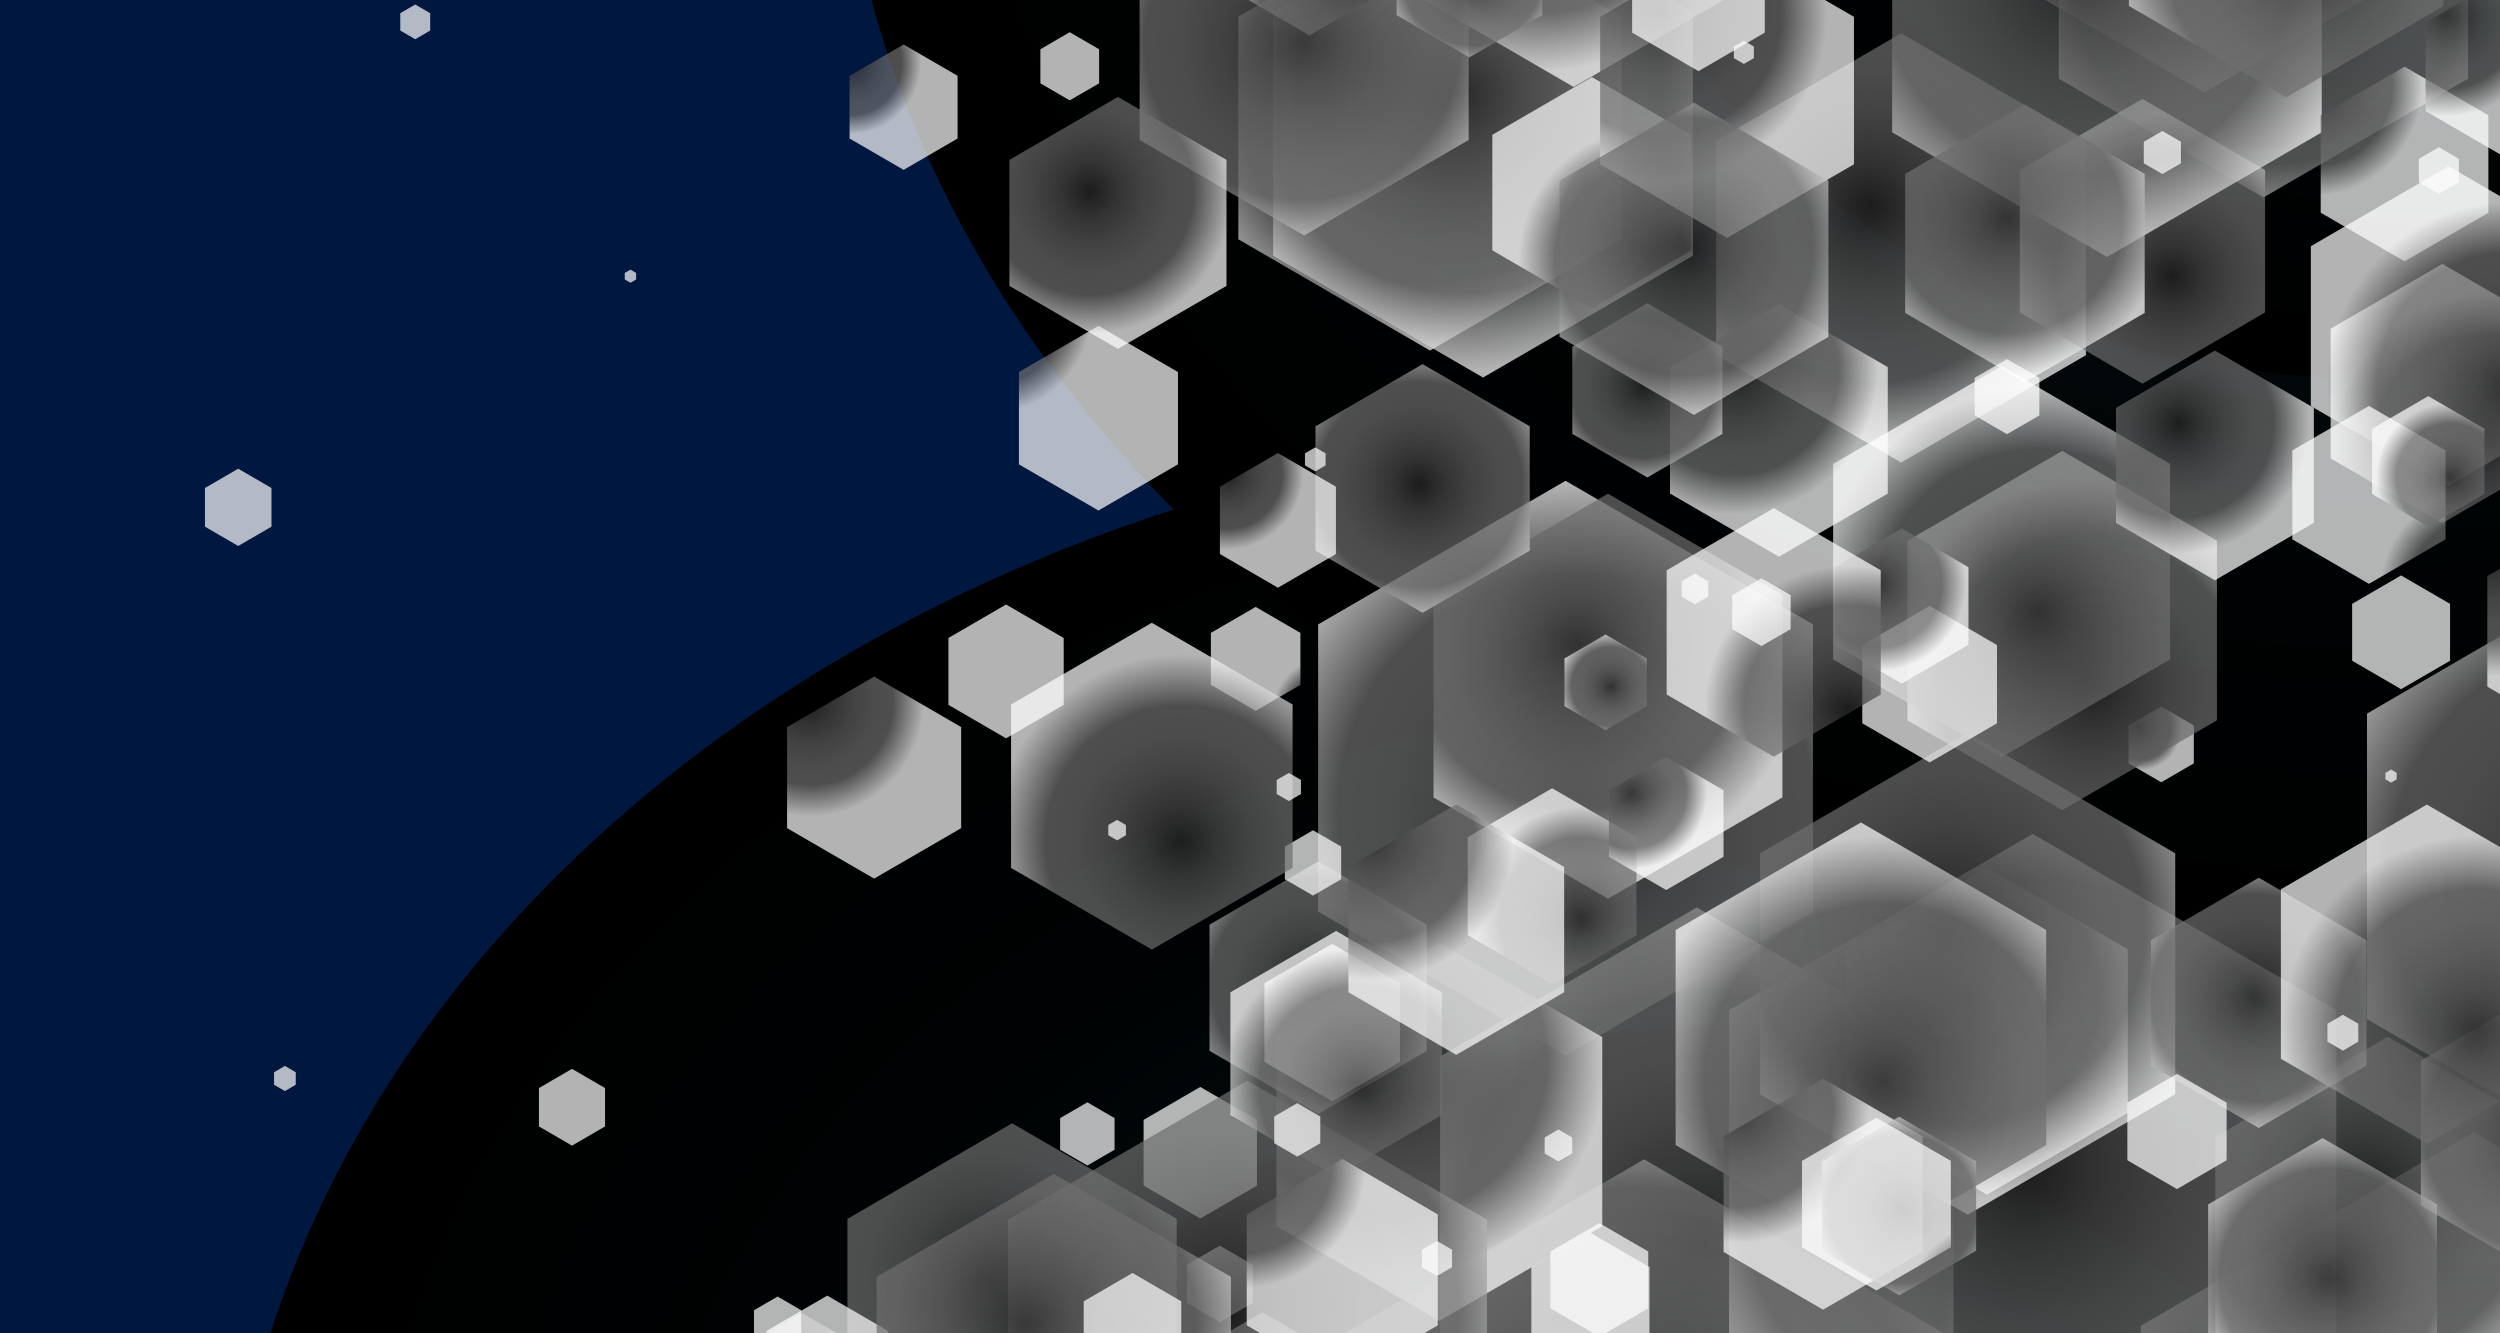 <svg xmlns="http://www.w3.org/2000/svg" xmlns:xlink="http://www.w3.org/1999/xlink" viewBox="0 0 540 288"><defs><style>.cls-1{isolation:isolate;}.cls-2{fill:#001840;}.cls-3,.cls-5{mix-blend-mode:screen;}.cls-3{fill:url(#radial-gradient);}.cls-10,.cls-100,.cls-101,.cls-102,.cls-103,.cls-104,.cls-105,.cls-106,.cls-107,.cls-108,.cls-109,.cls-11,.cls-110,.cls-111,.cls-12,.cls-13,.cls-14,.cls-15,.cls-16,.cls-17,.cls-18,.cls-19,.cls-20,.cls-21,.cls-22,.cls-23,.cls-24,.cls-25,.cls-26,.cls-27,.cls-28,.cls-29,.cls-30,.cls-31,.cls-32,.cls-33,.cls-34,.cls-35,.cls-36,.cls-37,.cls-38,.cls-39,.cls-4,.cls-40,.cls-41,.cls-42,.cls-43,.cls-44,.cls-45,.cls-46,.cls-47,.cls-48,.cls-49,.cls-50,.cls-51,.cls-52,.cls-53,.cls-54,.cls-55,.cls-56,.cls-57,.cls-58,.cls-59,.cls-6,.cls-60,.cls-61,.cls-62,.cls-63,.cls-64,.cls-65,.cls-66,.cls-67,.cls-68,.cls-69,.cls-7,.cls-70,.cls-71,.cls-72,.cls-73,.cls-74,.cls-75,.cls-76,.cls-77,.cls-78,.cls-79,.cls-8,.cls-80,.cls-81,.cls-82,.cls-83,.cls-84,.cls-85,.cls-86,.cls-87,.cls-88,.cls-89,.cls-9,.cls-90,.cls-91,.cls-92,.cls-93,.cls-94,.cls-95,.cls-96,.cls-97,.cls-98,.cls-99{mix-blend-mode:color-dodge;}.cls-4{fill:url(#radial-gradient-2);}.cls-5{fill:url(#radial-gradient-3);}.cls-6{fill:url(#radial-gradient-4);}.cls-10,.cls-100,.cls-101,.cls-102,.cls-103,.cls-104,.cls-105,.cls-106,.cls-107,.cls-108,.cls-109,.cls-11,.cls-110,.cls-111,.cls-12,.cls-13,.cls-14,.cls-15,.cls-16,.cls-17,.cls-18,.cls-19,.cls-20,.cls-21,.cls-22,.cls-23,.cls-24,.cls-25,.cls-26,.cls-27,.cls-28,.cls-29,.cls-30,.cls-31,.cls-32,.cls-33,.cls-34,.cls-35,.cls-36,.cls-37,.cls-38,.cls-39,.cls-40,.cls-41,.cls-42,.cls-43,.cls-44,.cls-45,.cls-46,.cls-47,.cls-48,.cls-49,.cls-50,.cls-51,.cls-52,.cls-53,.cls-54,.cls-55,.cls-56,.cls-57,.cls-58,.cls-59,.cls-60,.cls-61,.cls-62,.cls-63,.cls-64,.cls-65,.cls-66,.cls-67,.cls-68,.cls-69,.cls-7,.cls-70,.cls-71,.cls-72,.cls-73,.cls-74,.cls-75,.cls-76,.cls-77,.cls-78,.cls-79,.cls-8,.cls-80,.cls-81,.cls-82,.cls-83,.cls-84,.cls-85,.cls-86,.cls-87,.cls-88,.cls-89,.cls-9,.cls-90,.cls-91,.cls-92,.cls-93,.cls-94,.cls-95,.cls-96,.cls-97,.cls-98,.cls-99{opacity:0.7;}.cls-7{fill:url(#radial-gradient-5);}.cls-8{fill:url(#radial-gradient-6);}.cls-9{fill:url(#radial-gradient-7);}.cls-10{fill:url(#radial-gradient-8);}.cls-11{fill:url(#radial-gradient-9);}.cls-12{fill:url(#radial-gradient-10);}.cls-13{fill:url(#radial-gradient-11);}.cls-14{fill:url(#radial-gradient-12);}.cls-15{fill:url(#radial-gradient-13);}.cls-16{fill:url(#radial-gradient-14);}.cls-17{fill:url(#radial-gradient-15);}.cls-18{fill:url(#radial-gradient-16);}.cls-19{fill:url(#radial-gradient-17);}.cls-20{fill:url(#radial-gradient-18);}.cls-21{fill:url(#radial-gradient-19);}.cls-22{fill:url(#radial-gradient-20);}.cls-23{fill:url(#radial-gradient-21);}.cls-24{fill:url(#radial-gradient-22);}.cls-25{fill:url(#radial-gradient-23);}.cls-26{fill:url(#radial-gradient-24);}.cls-27{fill:url(#radial-gradient-25);}.cls-28{fill:url(#radial-gradient-26);}.cls-29{fill:url(#radial-gradient-27);}.cls-30{fill:url(#radial-gradient-28);}.cls-31{fill:url(#radial-gradient-29);}.cls-32{fill:url(#radial-gradient-30);}.cls-33{fill:url(#radial-gradient-31);}.cls-34{fill:url(#radial-gradient-32);}.cls-35{fill:url(#radial-gradient-33);}.cls-36{fill:url(#radial-gradient-34);}.cls-37{fill:url(#radial-gradient-35);}.cls-38{fill:url(#radial-gradient-36);}.cls-39{fill:url(#radial-gradient-37);}.cls-40{fill:url(#radial-gradient-38);}.cls-41{fill:url(#radial-gradient-39);}.cls-42{fill:url(#radial-gradient-40);}.cls-43{fill:url(#radial-gradient-41);}.cls-44{fill:url(#radial-gradient-42);}.cls-45{fill:url(#radial-gradient-43);}.cls-46{fill:url(#radial-gradient-44);}.cls-47{fill:url(#radial-gradient-45);}.cls-48{fill:url(#radial-gradient-46);}.cls-49{fill:url(#radial-gradient-47);}.cls-50{fill:url(#radial-gradient-48);}.cls-51{fill:url(#radial-gradient-49);}.cls-52{fill:url(#radial-gradient-50);}.cls-53{fill:url(#radial-gradient-51);}.cls-54{fill:url(#radial-gradient-52);}.cls-55{fill:url(#radial-gradient-53);}.cls-56{fill:url(#radial-gradient-54);}.cls-57{fill:url(#radial-gradient-55);}.cls-58{fill:url(#radial-gradient-56);}.cls-59{fill:url(#radial-gradient-57);}.cls-60{fill:url(#radial-gradient-58);}.cls-61{fill:url(#radial-gradient-59);}.cls-62{fill:url(#radial-gradient-60);}.cls-63{fill:url(#radial-gradient-61);}.cls-64{fill:url(#radial-gradient-62);}.cls-65{fill:url(#radial-gradient-63);}.cls-66{fill:url(#radial-gradient-64);}.cls-67{fill:url(#radial-gradient-65);}.cls-68{fill:url(#radial-gradient-66);}.cls-69{fill:url(#radial-gradient-67);}.cls-70{fill:url(#radial-gradient-68);}.cls-71{fill:url(#radial-gradient-69);}.cls-72{fill:url(#radial-gradient-70);}.cls-73{fill:url(#radial-gradient-71);}.cls-74{fill:url(#radial-gradient-72);}.cls-75{fill:url(#radial-gradient-73);}.cls-76{fill:url(#radial-gradient-74);}.cls-77{fill:url(#radial-gradient-75);}.cls-78{fill:url(#radial-gradient-76);}.cls-79{fill:url(#radial-gradient-77);}.cls-80{fill:url(#radial-gradient-78);}.cls-81{fill:url(#radial-gradient-79);}.cls-82{fill:url(#radial-gradient-80);}.cls-83{fill:url(#radial-gradient-81);}.cls-84{fill:url(#radial-gradient-82);}.cls-85{fill:url(#radial-gradient-83);}.cls-86{fill:url(#radial-gradient-84);}.cls-87{fill:url(#radial-gradient-85);}.cls-88{fill:url(#radial-gradient-86);}.cls-89{fill:url(#radial-gradient-87);}.cls-90{fill:url(#radial-gradient-88);}.cls-91{fill:url(#radial-gradient-89);}.cls-92{fill:url(#radial-gradient-90);}.cls-93{fill:url(#radial-gradient-91);}.cls-94{fill:url(#radial-gradient-92);}.cls-95{fill:url(#radial-gradient-93);}.cls-96{fill:url(#radial-gradient-94);}.cls-97{fill:url(#radial-gradient-95);}.cls-98{fill:url(#radial-gradient-96);}.cls-99{fill:url(#radial-gradient-97);}.cls-100{fill:url(#radial-gradient-98);}.cls-101{fill:url(#radial-gradient-99);}.cls-102{fill:url(#radial-gradient-100);}.cls-103{fill:url(#radial-gradient-101);}.cls-104{fill:url(#radial-gradient-102);}.cls-105{fill:url(#radial-gradient-103);}.cls-106{fill:url(#radial-gradient-104);}.cls-107{fill:url(#radial-gradient-105);}.cls-108{fill:url(#radial-gradient-106);}.cls-109{fill:url(#radial-gradient-107);}.cls-110{fill:url(#radial-gradient-108);}.cls-111{fill:url(#radial-gradient-109);}</style><radialGradient id="radial-gradient" cx="-741.07" cy="651.97" r="109.4" gradientTransform="matrix(3.03, 0.08, -0.06, 2.43, 2668.9, -1170.9)" gradientUnits="userSpaceOnUse"><stop offset="0" stop-color="#09414f"/><stop offset="0.02" stop-color="#083d4a"/><stop offset="0.16" stop-color="#05272f"/><stop offset="0.31" stop-color="#03161a"/><stop offset="0.48" stop-color="#01090b"/><stop offset="0.69" stop-color="#000203"/><stop offset="1"/></radialGradient><radialGradient id="radial-gradient-2" cx="-741.07" cy="651.97" r="55.88" xlink:href="#radial-gradient"/><radialGradient id="radial-gradient-3" cx="-700.85" cy="481.5" r="109.4" xlink:href="#radial-gradient"/><radialGradient id="radial-gradient-4" cx="-700.85" cy="481.5" r="55.88" xlink:href="#radial-gradient"/><radialGradient id="radial-gradient-5" cx="-2218.8" cy="451.54" r="87.93" gradientTransform="translate(-135.09 -2961.34) rotate(-90) scale(1.48)" gradientUnits="userSpaceOnUse"><stop offset="0" stop-color="#292929"/><stop offset="0.01" stop-color="#2b2b2b"/><stop offset="0.14" stop-color="#494949"/><stop offset="0.28" stop-color="#5f5f5f"/><stop offset="0.41" stop-color="#6c6c6c"/><stop offset="0.53" stop-color="#707070"/><stop offset="0.73" stop-color="#fff"/></radialGradient><radialGradient id="radial-gradient-6" cx="-2098.97" cy="713.73" r="64.47" gradientTransform="translate(-452.03 -2763.35) rotate(-90) scale(1.3)" xlink:href="#radial-gradient-5"/><radialGradient id="radial-gradient-7" cx="-2226.11" cy="417.61" r="70.93" gradientTransform="translate(-224.94 -2892.39) rotate(-90) scale(1.42)" xlink:href="#radial-gradient-5"/><radialGradient id="radial-gradient-8" cx="-2189.17" cy="631.51" r="59.4" gradientTransform="translate(-488.66 -2737.1) rotate(-90) scale(1.26)" xlink:href="#radial-gradient-5"/><radialGradient id="radial-gradient-9" cx="-2238.7" cy="538.57" r="73.03" gradientTransform="translate(-375.89 -2802.22) rotate(-90) scale(1.33)" xlink:href="#radial-gradient-5"/><radialGradient id="radial-gradient-10" cx="-2385.77" cy="566.09" r="91.72" gradientTransform="translate(-388.23 -2805.21) rotate(-90) scale(1.31)" xlink:href="#radial-gradient-5"/><radialGradient id="radial-gradient-11" cx="-2459.34" cy="845.72" r="98.89" gradientTransform="translate(-577.1 -2698.7) rotate(-90) scale(1.2)" xlink:href="#radial-gradient-5"/><radialGradient id="radial-gradient-12" cx="-2620.51" cy="1337.8" r="98.22" gradientTransform="translate(-834.65 -2560.63) rotate(-90) scale(1.05)" xlink:href="#radial-gradient-5"/><radialGradient id="radial-gradient-13" cx="-2928.79" cy="1685.75" r="78.11" gradientTransform="translate(-1125.91 -2409.18) rotate(-90) scale(0.87)" xlink:href="#radial-gradient-5"/><radialGradient id="radial-gradient-14" cx="-3114.21" cy="1950.39" r="66.21" gradientTransform="translate(-1194.73 -2370.17) rotate(-90) scale(0.83)" xlink:href="#radial-gradient-5"/><radialGradient id="radial-gradient-15" cx="-2541.08" cy="1228.29" r="81.84" gradientTransform="translate(-912.21 -2520.95) rotate(-90)" xlink:href="#radial-gradient-5"/><radialGradient id="radial-gradient-16" cx="-2581.02" cy="1536.44" r="83.5" gradientTransform="translate(-985.05 -2484.72) rotate(-90) scale(0.96)" xlink:href="#radial-gradient-5"/><radialGradient id="radial-gradient-17" cx="-3141.26" cy="2306.84" r="96.07" gradientTransform="translate(-1326.22 -2311.56) rotate(-90) scale(0.75)" xlink:href="#radial-gradient-5"/><radialGradient id="radial-gradient-18" cx="-3362.08" cy="1961.33" r="83.42" gradientTransform="translate(-1296.54 -2313.31) rotate(-90) scale(0.77)" xlink:href="#radial-gradient-5"/><radialGradient id="radial-gradient-19" cx="-5559.93" cy="5148.65" r="70.09" gradientTransform="translate(-1946.99 -1987.46) rotate(-90) scale(0.41)" xlink:href="#radial-gradient-5"/><radialGradient id="radial-gradient-20" cx="-8041.22" cy="9603.4" r="72.03" gradientTransform="translate(-2208.49 -1862.03) rotate(-90) scale(0.27)" xlink:href="#radial-gradient-5"/><radialGradient id="radial-gradient-21" cx="-3048.1" cy="2211.24" r="83.89" gradientTransform="translate(-1325.04 -2316.76) rotate(-90) scale(0.75)" xlink:href="#radial-gradient-5"/><radialGradient id="radial-gradient-22" cx="-3442.6" cy="2925.48" r="64.56" gradientTransform="translate(-1452.84 -2245.43) rotate(-90) scale(0.68)" xlink:href="#radial-gradient-5"/><radialGradient id="radial-gradient-23" cx="-3511.92" cy="2388.28" r="89.25" gradientTransform="translate(-1395.12 -2264.22) rotate(-90) scale(0.71)" xlink:href="#radial-gradient-5"/><radialGradient id="radial-gradient-24" cx="-5406.17" cy="5083.4" r="82.49" gradientTransform="translate(-1895.71 -2000.08) rotate(-90) scale(0.43)" xlink:href="#radial-gradient-5"/><radialGradient id="radial-gradient-25" cx="-6724.97" cy="6849.24" r="72.56" gradientTransform="translate(-2071.36 -1914.11) rotate(-90) scale(0.33)" xlink:href="#radial-gradient-5"/><radialGradient id="radial-gradient-26" cx="-9316.33" cy="11194.08" r="57.06" gradientTransform="translate(-2264.03 -1826.23) rotate(-90) scale(0.23)" xlink:href="#radial-gradient-5"/><radialGradient id="radial-gradient-27" cx="-3433.57" cy="2890.5" r="71.87" gradientTransform="translate(-1467.46 -2240.77) rotate(-90) scale(0.67)" xlink:href="#radial-gradient-5"/><radialGradient id="radial-gradient-28" cx="-4127.93" cy="3369.32" r="74.59" gradientTransform="translate(-1636.46 -2140.39) rotate(-90) scale(0.57)" xlink:href="#radial-gradient-5"/><radialGradient id="radial-gradient-29" cx="-4349.43" cy="3863.93" r="62.51" gradientTransform="translate(-1706.31 -2106.67) rotate(-90) scale(0.53)" xlink:href="#radial-gradient-5"/><radialGradient id="radial-gradient-30" cx="-6430.08" cy="6943.32" r="79.17" gradientTransform="translate(-2038.81 -1933.71) rotate(-90) scale(0.34)" xlink:href="#radial-gradient-5"/><radialGradient id="radial-gradient-31" cx="-7508.98" cy="8434.85" r="78.07" gradientTransform="translate(-2136.21 -1883.53) rotate(-90) scale(0.28)" xlink:href="#radial-gradient-5"/><radialGradient id="radial-gradient-32" cx="-8983.97" cy="10229.02" r="55.94" gradientTransform="translate(-2242.99 -1839.32) rotate(-90) scale(0.23)" xlink:href="#radial-gradient-5"/><radialGradient id="radial-gradient-33" cx="-12717.01" cy="17288.91" r="71.05" gradientTransform="translate(-2396.34 -1784.87) rotate(-90) scale(0.16)" xlink:href="#radial-gradient-5"/><radialGradient id="radial-gradient-34" cx="-13427.73" cy="17391.03" r="91.98" gradientTransform="translate(-2410.98 -1791.67) rotate(-90) scale(0.14)" xlink:href="#radial-gradient-5"/><radialGradient id="radial-gradient-35" cx="-3731.07" cy="3239.71" r="65.35" gradientTransform="translate(-1587.21 -2182.33) rotate(-90) scale(0.6)" xlink:href="#radial-gradient-5"/><radialGradient id="radial-gradient-36" cx="-5207.37" cy="5305.91" r="76.93" gradientTransform="translate(-1908.92 -2016) rotate(-90) scale(0.4)" xlink:href="#radial-gradient-5"/><radialGradient id="radial-gradient-37" cx="-6225.51" cy="7609.69" r="57.21" gradientTransform="translate(-2031 -1949.29) rotate(-90) scale(0.34)" xlink:href="#radial-gradient-5"/><radialGradient id="radial-gradient-38" cx="-9108.68" cy="12258.24" r="57.92" gradientTransform="translate(-2234.84 -1846.73) rotate(-90) scale(0.22)" xlink:href="#radial-gradient-5"/><radialGradient id="radial-gradient-39" cx="-10945.06" cy="14495.47" r="97.96" gradientTransform="translate(-2321.66 -1815.48) rotate(-90) scale(0.18)" xlink:href="#radial-gradient-5"/><radialGradient id="radial-gradient-40" cx="-2672.32" cy="1259.25" r="63.49" gradientTransform="translate(-823.68 -2575.3) rotate(-90) scale(1.06)" xlink:href="#radial-gradient-5"/><radialGradient id="radial-gradient-41" cx="-2644.45" cy="1352.92" r="60.23" gradientTransform="translate(-914.93 -2522.8) rotate(-90) scale(1.01)" xlink:href="#radial-gradient-5"/><radialGradient id="radial-gradient-42" cx="-2634.09" cy="1194.53" r="77.09" gradientTransform="translate(-833.86 -2565.62) rotate(-90) scale(1.05)" xlink:href="#radial-gradient-5"/><radialGradient id="radial-gradient-43" cx="-2714.27" cy="1046.08" r="88.94" gradientTransform="translate(-832.88 -2566.75) rotate(-90) scale(1.05)" xlink:href="#radial-gradient-5"/><radialGradient id="radial-gradient-44" cx="-2701.96" cy="1699.13" r="93.08" gradientTransform="translate(-1079.27 -2438.31) rotate(-90) scale(0.9)" xlink:href="#radial-gradient-5"/><radialGradient id="radial-gradient-45" cx="-2767.53" cy="1361.74" r="73.5" gradientTransform="translate(-941.46 -2506.17) rotate(-90) scale(0.99)" xlink:href="#radial-gradient-5"/><radialGradient id="radial-gradient-46" cx="-3042.6" cy="1476.82" r="77.56" gradientTransform="translate(-1092.71 -2422.17) rotate(-90) scale(0.89)" xlink:href="#radial-gradient-5"/><radialGradient id="radial-gradient-47" cx="-3290.79" cy="2345.88" r="62.55" gradientTransform="translate(-1280.31 -2322.58) rotate(-90) scale(0.78)" xlink:href="#radial-gradient-5"/><radialGradient id="radial-gradient-48" cx="-3731.89" cy="3045.68" r="64.88" gradientTransform="translate(-1492.71 -2210.22) rotate(-90) scale(0.65)" xlink:href="#radial-gradient-5"/><radialGradient id="radial-gradient-49" cx="-3713.52" cy="2687.98" r="62.89" gradientTransform="translate(-1480.12 -2215.94) rotate(-90) scale(0.66)" xlink:href="#radial-gradient-5"/><radialGradient id="radial-gradient-50" cx="-3957.05" cy="3300.83" r="72.28" gradientTransform="translate(-1543.4 -2177.13) rotate(-90) scale(0.62)" xlink:href="#radial-gradient-5"/><radialGradient id="radial-gradient-51" cx="-2921.28" cy="1961.78" r="56.33" gradientTransform="translate(-1194.51 -2377.46) rotate(-90) scale(0.83)" xlink:href="#radial-gradient-5"/><radialGradient id="radial-gradient-52" cx="-2945.45" cy="1565.97" r="62.89" gradientTransform="translate(-1122.92 -2410.26) rotate(-90) scale(0.88)" xlink:href="#radial-gradient-5"/><radialGradient id="radial-gradient-53" cx="-3244.93" cy="2365.88" r="88.29" gradientTransform="translate(-1334.18 -2301.57) rotate(-90) scale(0.75)" xlink:href="#radial-gradient-5"/><radialGradient id="radial-gradient-54" cx="-3318.36" cy="2482.17" r="59.69" gradientTransform="translate(-1387.65 -2275.86) rotate(-90) scale(0.71)" xlink:href="#radial-gradient-5"/><radialGradient id="radial-gradient-55" cx="-3603.69" cy="3085.48" r="60.27" gradientTransform="translate(-1504.09 -2214.95) rotate(-90) scale(0.64)" xlink:href="#radial-gradient-5"/><radialGradient id="radial-gradient-56" cx="-4008.99" cy="3475.29" r="74.82" gradientTransform="translate(-1639.61 -2140.37) rotate(-90) scale(0.56)" xlink:href="#radial-gradient-5"/><radialGradient id="radial-gradient-57" cx="-3977.72" cy="3525.58" r="95.69" gradientTransform="translate(-1580.43 -2164.14) rotate(-90) scale(0.6)" xlink:href="#radial-gradient-5"/><radialGradient id="radial-gradient-58" cx="-17937.81" cy="23656.91" r="82.49" gradientTransform="translate(-2481.89 -1723.28) rotate(-90) scale(0.11)" xlink:href="#radial-gradient-5"/><radialGradient id="radial-gradient-59" cx="-22620.73" cy="33070.28" r="62.2" gradientTransform="translate(-2525.74 -1710.49) rotate(-90) scale(0.09)" xlink:href="#radial-gradient-5"/><radialGradient id="radial-gradient-60" cx="-48272.36" cy="73988.88" r="89.44" gradientTransform="translate(-2618.89 -1686.76) rotate(-90) scale(0.04)" xlink:href="#radial-gradient-5"/><radialGradient id="radial-gradient-61" cx="-60765.97" cy="94684.49" r="76.26" gradientTransform="translate(-2622.74 -1710.94) rotate(-90) scale(0.03)" xlink:href="#radial-gradient-5"/><radialGradient id="radial-gradient-62" cx="-3007.8" cy="2001.03" r="82.51" gradientTransform="translate(-1279.43 -2336.96) rotate(-90) scale(0.78)" xlink:href="#radial-gradient-5"/><radialGradient id="radial-gradient-63" cx="-3229.44" cy="2734.42" r="88.28" gradientTransform="translate(-1413.93 -2271.59) rotate(-90) scale(0.7)" xlink:href="#radial-gradient-5"/><radialGradient id="radial-gradient-64" cx="-3638.46" cy="3116.72" r="65.83" gradientTransform="translate(-1577.9 -2189.75) rotate(-90) scale(0.6)" xlink:href="#radial-gradient-5"/><radialGradient id="radial-gradient-65" cx="-3658.1" cy="3207.52" r="82.18" gradientTransform="translate(-1565.88 -2191.74) rotate(-90) scale(0.6)" xlink:href="#radial-gradient-5"/><radialGradient id="radial-gradient-66" cx="-3983.5" cy="3560.36" r="52.41" gradientTransform="translate(-1638.9 -2147.48) rotate(-90) scale(0.56)" xlink:href="#radial-gradient-5"/><radialGradient id="radial-gradient-67" cx="-4480.2" cy="3816.83" r="67.62" gradientTransform="translate(-1733.5 -2088.45) rotate(-90) scale(0.5)" xlink:href="#radial-gradient-5"/><radialGradient id="radial-gradient-68" cx="-20095.46" cy="28178.29" r="59.71" gradientTransform="translate(-2475.82 -1715.17) rotate(-90) scale(0.1)" xlink:href="#radial-gradient-5"/><radialGradient id="radial-gradient-69" cx="-28879.3" cy="38816.37" r="63.36" gradientTransform="translate(-2532.44 -1696.96) rotate(-90) scale(0.07)" xlink:href="#radial-gradient-5"/><radialGradient id="radial-gradient-70" cx="-33114.46" cy="49992.71" r="83.86" gradientTransform="translate(-2551.64 -1704.59) rotate(-90) scale(0.06)" xlink:href="#radial-gradient-5"/><radialGradient id="radial-gradient-71" cx="-4093.33" cy="3624.53" r="79.89" gradientTransform="translate(-1685.64 -2128.23) rotate(-90) scale(0.53)" xlink:href="#radial-gradient-5"/><radialGradient id="radial-gradient-72" cx="-5367.49" cy="5085.66" r="88.13" gradientTransform="translate(-1867.92 -2003.13) rotate(-90) scale(0.42)" xlink:href="#radial-gradient-5"/><radialGradient id="radial-gradient-73" cx="-5688.12" cy="5885.56" r="99.06" gradientTransform="translate(-1919.94 -1978.16) rotate(-90) scale(0.39)" xlink:href="#radial-gradient-5"/><radialGradient id="radial-gradient-74" cx="-6446.37" cy="7116.15" r="88.59" gradientTransform="translate(-2008.58 -1930.65) rotate(-90) scale(0.34)" xlink:href="#radial-gradient-5"/><radialGradient id="radial-gradient-75" cx="-27409.38" cy="41705.79" r="60.6" gradientTransform="translate(-2501.76 -1731.67) rotate(-90) scale(0.07)" xlink:href="#radial-gradient-5"/><radialGradient id="radial-gradient-76" cx="-4910.21" cy="5388.04" r="84.04" gradientTransform="translate(-1832.13 -2041.63) rotate(-90) scale(0.44)" xlink:href="#radial-gradient-5"/><radialGradient id="radial-gradient-77" cx="-6266.75" cy="7266.57" r="78.92" gradientTransform="translate(-2011.58 -1946.48) rotate(-90) scale(0.33)" xlink:href="#radial-gradient-5"/><radialGradient id="radial-gradient-78" cx="-6945.55" cy="8071.64" r="74.54" gradientTransform="translate(-2069.13 -1912.28) rotate(-90) scale(0.3)" xlink:href="#radial-gradient-5"/><radialGradient id="radial-gradient-79" cx="-12341.52" cy="15498.56" r="64.97" gradientTransform="translate(-2306.77 -1778.98) rotate(-90) scale(0.16)" xlink:href="#radial-gradient-5"/><radialGradient id="radial-gradient-80" cx="-14999.51" cy="19929.88" r="67.68" gradientTransform="translate(-2372.08 -1752.09) rotate(-90) scale(0.13)" xlink:href="#radial-gradient-5"/><radialGradient id="radial-gradient-81" cx="-20540.67" cy="29363.42" r="67.67" gradientTransform="translate(-2450.39 -1772.15) rotate(-90) scale(0.09)" xlink:href="#radial-gradient-5"/><radialGradient id="radial-gradient-82" cx="-5216.5" cy="6184.06" r="83.45" gradientTransform="translate(-1912.34 -2015.83) rotate(-90) scale(0.39)" xlink:href="#radial-gradient-5"/><radialGradient id="radial-gradient-83" cx="-9954.09" cy="13858.14" r="65.4" gradientTransform="translate(-2248.29 -1840.62) rotate(-90) scale(0.19)" xlink:href="#radial-gradient-5"/><radialGradient id="radial-gradient-84" cx="-5117.34" cy="5376.55" r="62.1" gradientTransform="translate(-1852.51 -2023.26) rotate(-90) scale(0.42)" xlink:href="#radial-gradient-5"/><radialGradient id="radial-gradient-85" cx="-4290.21" cy="4429.87" r="106.31" gradientTransform="translate(-1717.1 -2104.73) rotate(-90) scale(0.51)" xlink:href="#radial-gradient-5"/><radialGradient id="radial-gradient-86" cx="-3427.09" cy="2715.85" r="78.44" gradientTransform="translate(-1455.85 -2242.92) rotate(-90) scale(0.67)" xlink:href="#radial-gradient-5"/><radialGradient id="radial-gradient-87" cx="-4630.52" cy="4477.63" r="87.91" gradientTransform="translate(-1750.24 -2069.6) rotate(-90) scale(0.48)" xlink:href="#radial-gradient-5"/><radialGradient id="radial-gradient-88" cx="-5699.53" cy="6739.35" r="81.86" gradientTransform="translate(-1957.27 -1981.13) rotate(-90) scale(0.37)" xlink:href="#radial-gradient-5"/><radialGradient id="radial-gradient-89" cx="-4849.41" cy="4540.98" r="90.99" gradientTransform="translate(-1792.56 -2049.44) rotate(-90) scale(0.46)" xlink:href="#radial-gradient-5"/><radialGradient id="radial-gradient-90" cx="-6253.06" cy="6474.87" r="65.05" gradientTransform="translate(-1956.94 -1940.56) rotate(-90) scale(0.36)" xlink:href="#radial-gradient-5"/><radialGradient id="radial-gradient-91" cx="-7946.81" cy="9749.55" r="87.62" gradientTransform="translate(-2156.35 -1893.57) rotate(-90) scale(0.24)" xlink:href="#radial-gradient-5"/><radialGradient id="radial-gradient-92" cx="-5024.67" cy="5555.21" r="64.26" gradientTransform="translate(-1876.84 -2030.69) rotate(-90) scale(0.4)" xlink:href="#radial-gradient-5"/><radialGradient id="radial-gradient-93" cx="-4366.19" cy="4782.1" r="61.97" gradientTransform="translate(-1767.05 -2092.38) rotate(-90) scale(0.48)" xlink:href="#radial-gradient-5"/><radialGradient id="radial-gradient-94" cx="-5280.54" cy="5946.48" r="75.02" gradientTransform="translate(-1941.74 -2012) rotate(-90) scale(0.38)" xlink:href="#radial-gradient-5"/><radialGradient id="radial-gradient-95" cx="-8268.18" cy="10202.69" r="76.38" gradientTransform="translate(-2124.52 -1858.37) rotate(-90) scale(0.25)" xlink:href="#radial-gradient-5"/><radialGradient id="radial-gradient-96" cx="-6063.54" cy="6624.59" r="66.45" gradientTransform="translate(-1987.41 -1959.35) rotate(-90) scale(0.34)" xlink:href="#radial-gradient-5"/><radialGradient id="radial-gradient-97" cx="-8583.64" cy="10275.48" r="96.5" gradientTransform="translate(-2184.72 -1861.51) rotate(-90) scale(0.23)" xlink:href="#radial-gradient-5"/><radialGradient id="radial-gradient-98" cx="-7600.82" cy="8170.91" r="67.06" gradientTransform="translate(-2081.38 -1876.51) rotate(-90) scale(0.28)" xlink:href="#radial-gradient-5"/><radialGradient id="radial-gradient-99" cx="-9079.68" cy="11596.33" r="73.29" gradientTransform="translate(-2203.19 -1849.21) rotate(-90) scale(0.22)" xlink:href="#radial-gradient-5"/><radialGradient id="radial-gradient-100" cx="-22619.65" cy="34494.59" r="70.4" gradientTransform="translate(-2450.92 -1715.96) rotate(-90) scale(0.09)" xlink:href="#radial-gradient-5"/><radialGradient id="radial-gradient-101" cx="-46427.5" cy="77942.74" r="104.24" gradientTransform="translate(-2547.97 -1730.79) rotate(-90) scale(0.04)" xlink:href="#radial-gradient-5"/><radialGradient id="radial-gradient-102" cx="-67151.74" cy="112940.54" r="79.88" gradientTransform="translate(-2591.66 -1680.38) rotate(-90) scale(0.03)" xlink:href="#radial-gradient-5"/><radialGradient id="radial-gradient-103" cx="-6345.97" cy="6872.51" r="84.14" gradientTransform="translate(-1973.21 -1936.2) rotate(-90) scale(0.35)" xlink:href="#radial-gradient-5"/><radialGradient id="radial-gradient-104" cx="-13218.34" cy="18570.21" r="83.22" gradientTransform="translate(-2334.17 -1811.62) rotate(-90) scale(0.14)" xlink:href="#radial-gradient-5"/><radialGradient id="radial-gradient-105" cx="-11247.84" cy="15402.45" r="66.09" gradientTransform="translate(-2282.92 -1812.75) rotate(-90) scale(0.17)" xlink:href="#radial-gradient-5"/><radialGradient id="radial-gradient-106" cx="-8568.8" cy="11806.53" r="95.78" gradientTransform="translate(-2186.21 -1867.69) rotate(-90) scale(0.23)" xlink:href="#radial-gradient-5"/><radialGradient id="radial-gradient-107" cx="-31008.09" cy="47516.55" r="87.04" gradientTransform="translate(-2461.88 -1718.27) rotate(-90) scale(0.06)" xlink:href="#radial-gradient-5"/><radialGradient id="radial-gradient-108" cx="-20104.19" cy="32869.53" r="87.44" gradientTransform="translate(-2421.73 -1766.6) rotate(-90) scale(0.09)" xlink:href="#radial-gradient-5"/><radialGradient id="radial-gradient-109" cx="-23684.52" cy="38512.27" r="96.18" gradientTransform="translate(-2441.88 -1756.02) rotate(-90) scale(0.08)" xlink:href="#radial-gradient-5"/></defs><title>fundo</title><g class="cls-1"><g id="Layer_1" data-name="Layer 1"><rect class="cls-2" width="540" height="288"/><path class="cls-3" d="M540,125.67c-45.55-20.57-97.69-32.9-153.32-34.32-157-4-290.77,80.06-328.28,196.65H540Z"/><path class="cls-4" d="M524.61,288c-29.16-38.52-81.23-64.9-141.26-66.44-63.9-1.63-120.24,25.31-150.21,66.44Z"/><path class="cls-5" d="M540,0H188.22c32,117.8,161,208.06,317.5,212.07q17.34.44,34.28-.54Z"/><path class="cls-6" d="M540,0H357.72c26,46.75,83.59,80.13,151.33,81.85A211.84,211.84,0,0,0,540,80.38Z"/><polygon class="cls-7" points="540 247.9 534.33 244.61 462.39 286.38 462.39 288 540 288 540 247.9"/><polygon class="cls-8" points="441.76 0 476.13 19.95 510.5 0 441.76 0"/><polygon class="cls-9" points="421.96 288 421.96 228.2 366.51 196.01 311.06 228.2 311.06 288 421.96 288"/><polygon class="cls-10" points="273.7 0 267.48 3.61 267.48 51.68 308.88 75.72 350.29 51.68 350.29 3.61 344.06 0 273.7 0"/><polygon class="cls-11" points="284.72 134.87 284.72 196.92 338.16 227.94 391.6 196.92 391.6 134.87 338.16 103.85 284.72 134.87"/><polygon class="cls-12" points="419.86 288 355.12 250.42 290.38 288 419.86 288"/><polygon class="cls-13" points="504.63 288 504.63 218.18 439.06 180.12 373.48 218.18 373.48 288 504.63 288"/><polygon class="cls-14" points="540 137.46 511.27 154.14 511.27 220.13 540 236.81 540 137.46"/><polygon class="cls-15" points="309.64 128.51 309.64 172.25 347.32 194.12 385 172.25 385 128.51 347.32 106.64 309.64 128.51"/><polygon class="cls-16" points="398.75 205.07 398.75 240.39 429.18 258.05 459.6 240.39 459.6 205.07 429.18 187.41 398.75 205.07"/><polygon class="cls-17" points="279.5 0 275 2.61 275 55.24 320.33 81.55 365.66 55.24 365.66 2.61 361.16 0 279.5 0"/><polygon class="cls-18" points="444.69 0 444.69 16.99 488.9 42.65 533.11 16.99 533.11 0 444.69 0"/><polygon class="cls-19" points="370.71 30.38 370.71 76.72 410.64 99.9 450.56 76.72 450.56 30.38 410.64 7.2 370.71 30.38"/><polygon class="cls-20" points="254.17 288 254.17 263.28 218.61 242.63 183.04 263.28 183.04 288 254.17 288"/><polygon class="cls-21" points="180.76 288 173.23 283.63 165.69 288 180.76 288"/><polygon class="cls-22" points="346.72 288 356.02 282.6 356.02 270.32 345.45 264.19 334.88 270.32 334.88 282.6 344.19 288 346.72 288"/><polygon class="cls-23" points="307.55 0 339.91 18.79 372.27 0 307.55 0"/><polygon class="cls-24" points="540 64.23 527.54 57.01 503.42 71.01 503.42 99.01 527.54 113.01 540 105.78 540 64.23"/><polygon class="cls-25" points="275.71 224.02 275.71 264.87 310.9 285.3 346.09 264.87 346.09 224.02 310.9 203.6 275.71 224.02"/><polygon class="cls-26" points="280.53 288 272.68 283.44 264.83 288 280.53 288"/><polygon class="cls-27" points="191.84 288 191.84 287.48 178.69 279.85 165.53 287.48 165.53 288 191.84 288"/><polygon class="cls-28" points="256.37 273.18 256.37 281.43 263.48 285.56 270.59 281.43 270.59 273.18 263.48 269.05 256.37 273.18"/><polygon class="cls-29" points="436.28 36.74 436.28 67.49 462.76 82.87 489.25 67.49 489.25 36.74 462.76 21.36 436.28 36.74"/><polygon class="cls-30" points="261.25 199.73 261.25 226.98 284.72 240.61 308.19 226.98 308.19 199.73 284.72 186.1 261.25 199.73"/><polygon class="cls-31" points="317.03 180.84 317.03 202 335.26 212.59 353.48 202 353.48 180.84 335.26 170.26 317.03 180.84"/><polygon class="cls-32" points="273.11 212.37 273.11 229.37 287.75 237.87 302.39 229.37 302.39 212.37 287.75 203.87 273.11 212.37"/><polygon class="cls-33" points="247.02 241.89 247.02 256.09 259.26 263.2 271.5 256.09 271.5 241.89 259.26 234.78 247.02 241.89"/><polygon class="cls-34" points="116.41 235.02 116.41 243.31 123.55 247.46 130.69 243.31 130.69 235.02 123.55 230.87 116.41 235.02"/><polygon class="cls-35" points="277.53 182.86 277.53 189.92 283.61 193.45 289.69 189.92 289.69 182.86 283.61 179.34 277.53 182.86"/><polygon class="cls-36" points="44.27 105.41 44.27 113.76 51.45 117.93 58.64 113.76 58.64 105.41 51.45 101.24 44.27 105.41"/><polygon class="cls-37" points="322.34 29.12 322.34 54.08 343.84 66.56 365.34 54.08 365.34 29.12 343.84 16.64 322.34 29.12"/><polygon class="cls-38" points="220.09 80.36 220.09 100.3 237.26 110.27 254.44 100.3 254.44 80.36 237.26 70.39 220.09 80.36"/><polygon class="cls-39" points="508.06 130.43 508.06 142.72 518.63 148.86 529.21 142.72 529.21 130.43 518.63 124.29 508.06 130.43"/><polygon class="cls-40" points="459.78 156.7 459.78 164.88 466.83 168.97 473.87 164.88 473.87 156.7 466.83 152.61 459.78 156.7"/><polygon class="cls-41" points="261.55 136.7 261.55 147.93 271.22 153.54 280.89 147.93 280.89 136.7 271.22 131.09 261.55 136.7"/><polygon class="cls-42" points="540 237.99 515.76 223.92 478.5 245.56 478.5 288 540 288 540 237.99"/><polygon class="cls-43" points="412.01 116.79 412.01 155.59 445.44 174.99 478.86 155.59 478.86 116.79 445.44 97.39 412.01 116.79"/><polygon class="cls-44" points="380.18 184.31 380.18 236.36 425.01 262.39 469.85 236.36 469.85 184.31 425.01 158.28 380.18 184.31"/><polygon class="cls-45" points="321.19 288 321.19 263.46 269.46 233.44 217.72 263.46 217.72 288 321.19 288"/><polygon class="cls-46" points="408.71 0 408.71 28.58 455.11 55.51 501.5 28.58 501.5 0 408.71 0"/><polygon class="cls-47" points="361.94 200.88 361.94 247.34 401.96 270.57 441.98 247.34 441.98 200.88 401.96 177.65 361.94 200.88"/><polygon class="cls-48" points="265.88 288 265.88 275.79 227.62 253.58 189.35 275.79 189.35 288 265.88 288"/><polygon class="cls-49" points="540 219.21 522.91 229.13 522.91 260.4 540 270.32 540 219.21"/><polygon class="cls-50" points="464.6 203.09 464.6 230.13 487.88 243.64 511.17 230.13 511.17 203.09 487.88 189.58 464.6 203.09"/><polygon class="cls-51" points="265.76 214.34 265.76 240.85 288.6 254.11 311.44 240.85 311.44 214.34 288.6 201.08 265.76 214.34"/><polygon class="cls-52" points="526.39 288 526.39 260.16 501.68 245.82 476.96 260.16 476.96 288 526.39 288"/><polygon class="cls-53" points="411.52 37.56 411.52 67.59 437.38 82.6 463.25 67.59 463.25 37.56 437.38 22.55 411.52 37.56"/><polygon class="cls-54" points="218.39 152.17 218.39 187.47 248.79 205.11 279.2 187.47 279.2 152.17 248.79 134.52 218.39 152.17"/><polygon class="cls-55" points="395.96 100.19 395.96 142.43 432.35 163.55 468.73 142.43 468.73 100.19 432.35 79.07 395.96 100.19"/><polygon class="cls-56" points="360.72 79.3 360.72 106.6 384.24 120.25 407.76 106.6 407.76 79.3 384.24 65.64 360.72 79.3"/><polygon class="cls-57" points="457.05 88.11 457.05 112.93 478.42 125.34 499.79 112.93 499.79 88.11 478.42 75.71 457.05 88.11"/><polygon class="cls-58" points="284.15 92.08 284.15 118.94 307.28 132.36 330.42 118.94 330.42 92.08 307.28 78.65 284.15 92.08"/><polygon class="cls-59" points="540 182.96 524.2 173.79 492.67 192.09 492.67 228.69 524.2 247 540 237.82 540 182.96"/><polygon class="cls-60" points="173.06 288 173.06 283.01 167.96 280.05 162.86 283.01 162.86 288 173.06 288"/><polygon class="cls-61" points="333.65 245.7 333.65 249.15 336.62 250.87 339.6 249.15 339.6 245.7 336.62 243.97 333.65 245.7"/><polygon class="cls-62" points="239.39 178.2 239.39 180.41 241.3 181.52 243.2 180.41 243.2 178.2 241.3 177.09 239.39 178.2"/><polygon class="cls-63" points="134.95 58.95 134.95 60.37 136.18 61.08 137.4 60.37 137.4 58.95 136.18 58.24 134.95 58.95"/><polygon class="cls-64" points="246.16 0 246.16 30.23 281.69 50.86 317.23 30.23 317.23 0 246.16 0"/><polygon class="cls-65" points="459.84 0 459.84 1.28 493.83 21.02 527.83 1.28 527.83 0 459.84 0"/><polygon class="cls-66" points="269.67 0 282.83 7.64 296 0 269.67 0"/><polygon class="cls-67" points="351.9 0 345.63 3.64 345.63 35.48 373.04 51.39 400.46 35.48 400.46 3.64 394.18 0 351.9 0"/><polygon class="cls-68" points="339.62 74.91 339.62 93.72 355.82 103.13 372.03 93.72 372.03 74.91 355.82 65.5 339.62 74.91"/><polygon class="cls-69" points="170.01 157.05 170.01 178.88 188.81 189.78 207.61 178.88 207.61 157.05 188.81 146.14 170.01 157.05"/><polygon class="cls-70" points="307.13 269.94 307.13 273.72 310.39 275.62 313.65 273.72 313.65 269.94 310.39 268.05 307.13 269.94"/><polygon class="cls-71" points="59.2 231.6 59.2 234.31 61.54 235.67 63.88 234.31 63.88 231.6 61.54 230.24 59.2 231.6"/><polygon class="cls-72" points="275.77 168.47 275.77 171.51 278.39 173.03 281.01 171.51 281.01 168.47 278.39 166.95 275.77 168.47"/><polygon class="cls-73" points="218.03 34.54 218.03 61.75 241.47 75.36 264.92 61.75 264.92 34.54 241.47 20.93 218.03 34.54"/><polygon class="cls-74" points="307.58 288 310.56 286.27 310.56 262.31 289.92 250.33 269.29 262.31 269.29 286.27 272.26 288 307.58 288"/><polygon class="cls-75" points="372.29 245.46 372.29 270.42 393.78 282.89 415.27 270.42 415.27 245.46 393.78 232.99 372.29 245.46"/><polygon class="cls-76" points="393.61 250.86 393.61 270.15 410.23 279.8 426.85 270.15 426.85 250.86 410.23 241.21 393.61 250.86"/><polygon class="cls-77" points="281.87 97.92 281.87 100.52 284.1 101.82 286.33 100.52 286.33 97.92 284.1 96.63 281.87 97.92"/><polygon class="cls-78" points="540 122.85 537.26 124.44 537.26 148.32 540 149.92 540 122.85"/><polygon class="cls-79" points="402.25 139.33 402.25 156.23 416.8 164.68 431.35 156.23 431.35 139.33 416.8 130.88 402.25 139.33"/><polygon class="cls-80" points="347.52 170.69 347.52 185.06 359.9 192.25 372.28 185.06 372.28 170.69 359.9 163.5 347.52 170.69"/><polygon class="cls-81" points="228.99 241.51 228.99 248.34 234.87 251.75 240.75 248.34 240.75 241.51 234.87 238.1 228.99 241.51"/><polygon class="cls-82" points="275.23 241.17 275.23 246.94 280.2 249.83 285.18 246.94 285.18 241.17 280.2 238.28 275.23 241.17"/><polygon class="cls-83" points="86.46 2.85 86.46 6.6 89.69 8.47 92.92 6.6 92.92 2.85 89.69 0.97 86.46 2.85"/><polygon class="cls-84" points="501.27 24.91 501.27 45.94 519.38 56.45 537.49 45.94 537.49 24.91 519.38 14.4 501.27 24.91"/><polygon class="cls-85" points="426.53 81.62 426.53 89.73 433.51 93.78 440.5 89.73 440.5 81.62 433.51 77.56 426.53 81.62"/><polygon class="cls-86" points="396.33 122.52 396.33 139.27 410.76 147.65 425.19 139.27 425.19 122.52 410.76 114.14 396.33 122.52"/><polygon class="cls-87" points="540 42.36 528.89 35.91 499.14 53.18 499.14 87.71 528.89 104.98 540 98.53 540 42.36"/><polygon class="cls-88" points="336.85 39.05 336.85 72.77 365.89 89.62 394.93 72.77 394.93 39.05 365.89 22.19 336.85 39.05"/><polygon class="cls-89" points="360 123.18 360 150.02 383.12 163.44 406.24 150.02 406.24 123.18 383.12 109.76 360 123.18"/><polygon class="cls-90" points="495.14 97.29 495.14 116.5 511.69 126.11 528.24 116.5 528.24 97.29 511.69 87.68 495.14 97.29"/><polygon class="cls-91" points="291.25 187.27 291.25 214.32 314.55 227.85 337.86 214.32 337.86 187.27 314.55 173.74 291.25 187.27"/><polygon class="cls-92" points="356.28 288 356.28 273.69 343.53 266.29 330.77 273.69 330.77 288 356.28 288"/><polygon class="cls-93" points="183.51 16.38 183.51 29.92 195.18 36.69 206.84 29.92 206.84 16.38 195.18 9.61 183.51 16.38"/><polygon class="cls-94" points="352.54 0 352.54 7.05 366.87 15.37 381.19 7.05 381.19 0 352.54 0"/><polygon class="cls-95" points="540 0 532.28 0 523.93 4.84 523.93 24 540 33.33 540 0"/><polygon class="cls-96" points="301.66 0 301.66 3.26 317.39 12.39 333.12 3.26 333.12 0 301.66 0"/><polygon class="cls-97" points="459.51 238.17 459.51 250.62 470.23 256.84 480.95 250.62 480.95 238.17 470.23 231.95 459.51 238.17"/><polygon class="cls-98" points="263.5 105.13 263.5 119.67 276.03 126.95 288.56 119.67 288.56 105.13 276.03 97.86 263.5 105.13"/><polygon class="cls-99" points="204.86 137.8 204.86 152.25 217.31 159.48 229.76 152.25 229.76 137.8 217.31 130.57 204.86 137.8"/><polygon class="cls-100" points="255.15 288 255.15 281.08 244.62 274.96 234.08 281.08 234.08 288 255.15 288"/><polygon class="cls-101" points="337.92 142.22 337.92 152.54 346.81 157.71 355.7 152.54 355.7 142.22 346.81 137.06 337.92 142.22"/><polygon class="cls-102" points="502.73 221.13 502.73 225 506.06 226.94 509.39 225 509.39 221.13 506.06 219.2 502.73 221.13"/><polygon class="cls-103" points="374.51 10.05 374.51 12.56 376.67 13.81 378.83 12.56 378.83 10.05 376.67 8.8 374.51 10.05"/><polygon class="cls-104" points="515.25 166.93 515.25 168.34 516.47 169.04 517.68 168.34 517.68 166.93 516.47 166.22 515.25 166.93"/><polygon class="cls-105" points="389.23 250.75 389.23 269.42 405.31 278.75 421.38 269.42 421.38 250.75 405.31 241.43 389.23 250.75"/><polygon class="cls-106" points="224.72 10.64 224.72 18 231.06 21.68 237.41 18 237.41 10.64 231.06 6.95 224.72 10.64"/><polygon class="cls-107" points="374.16 128.56 374.16 135.89 380.47 139.55 386.78 135.89 386.78 128.56 380.47 124.9 374.16 128.56"/><polygon class="cls-108" points="512.36 92.61 512.36 106.7 524.5 113.74 536.64 106.7 536.64 92.61 524.5 85.56 512.36 92.61"/><polygon class="cls-109" points="363.26 125.55 363.26 128.87 366.12 130.53 368.98 128.87 368.98 125.55 366.12 123.89 363.26 125.55"/><polygon class="cls-110" points="522.47 34.31 522.47 39.34 526.8 41.85 531.12 39.34 531.12 34.31 526.8 31.8 522.47 34.31"/><polygon class="cls-111" points="463.06 30.62 463.06 35.27 467.07 37.6 471.08 35.27 471.08 30.62 467.07 28.29 463.06 30.62"/></g></g></svg>